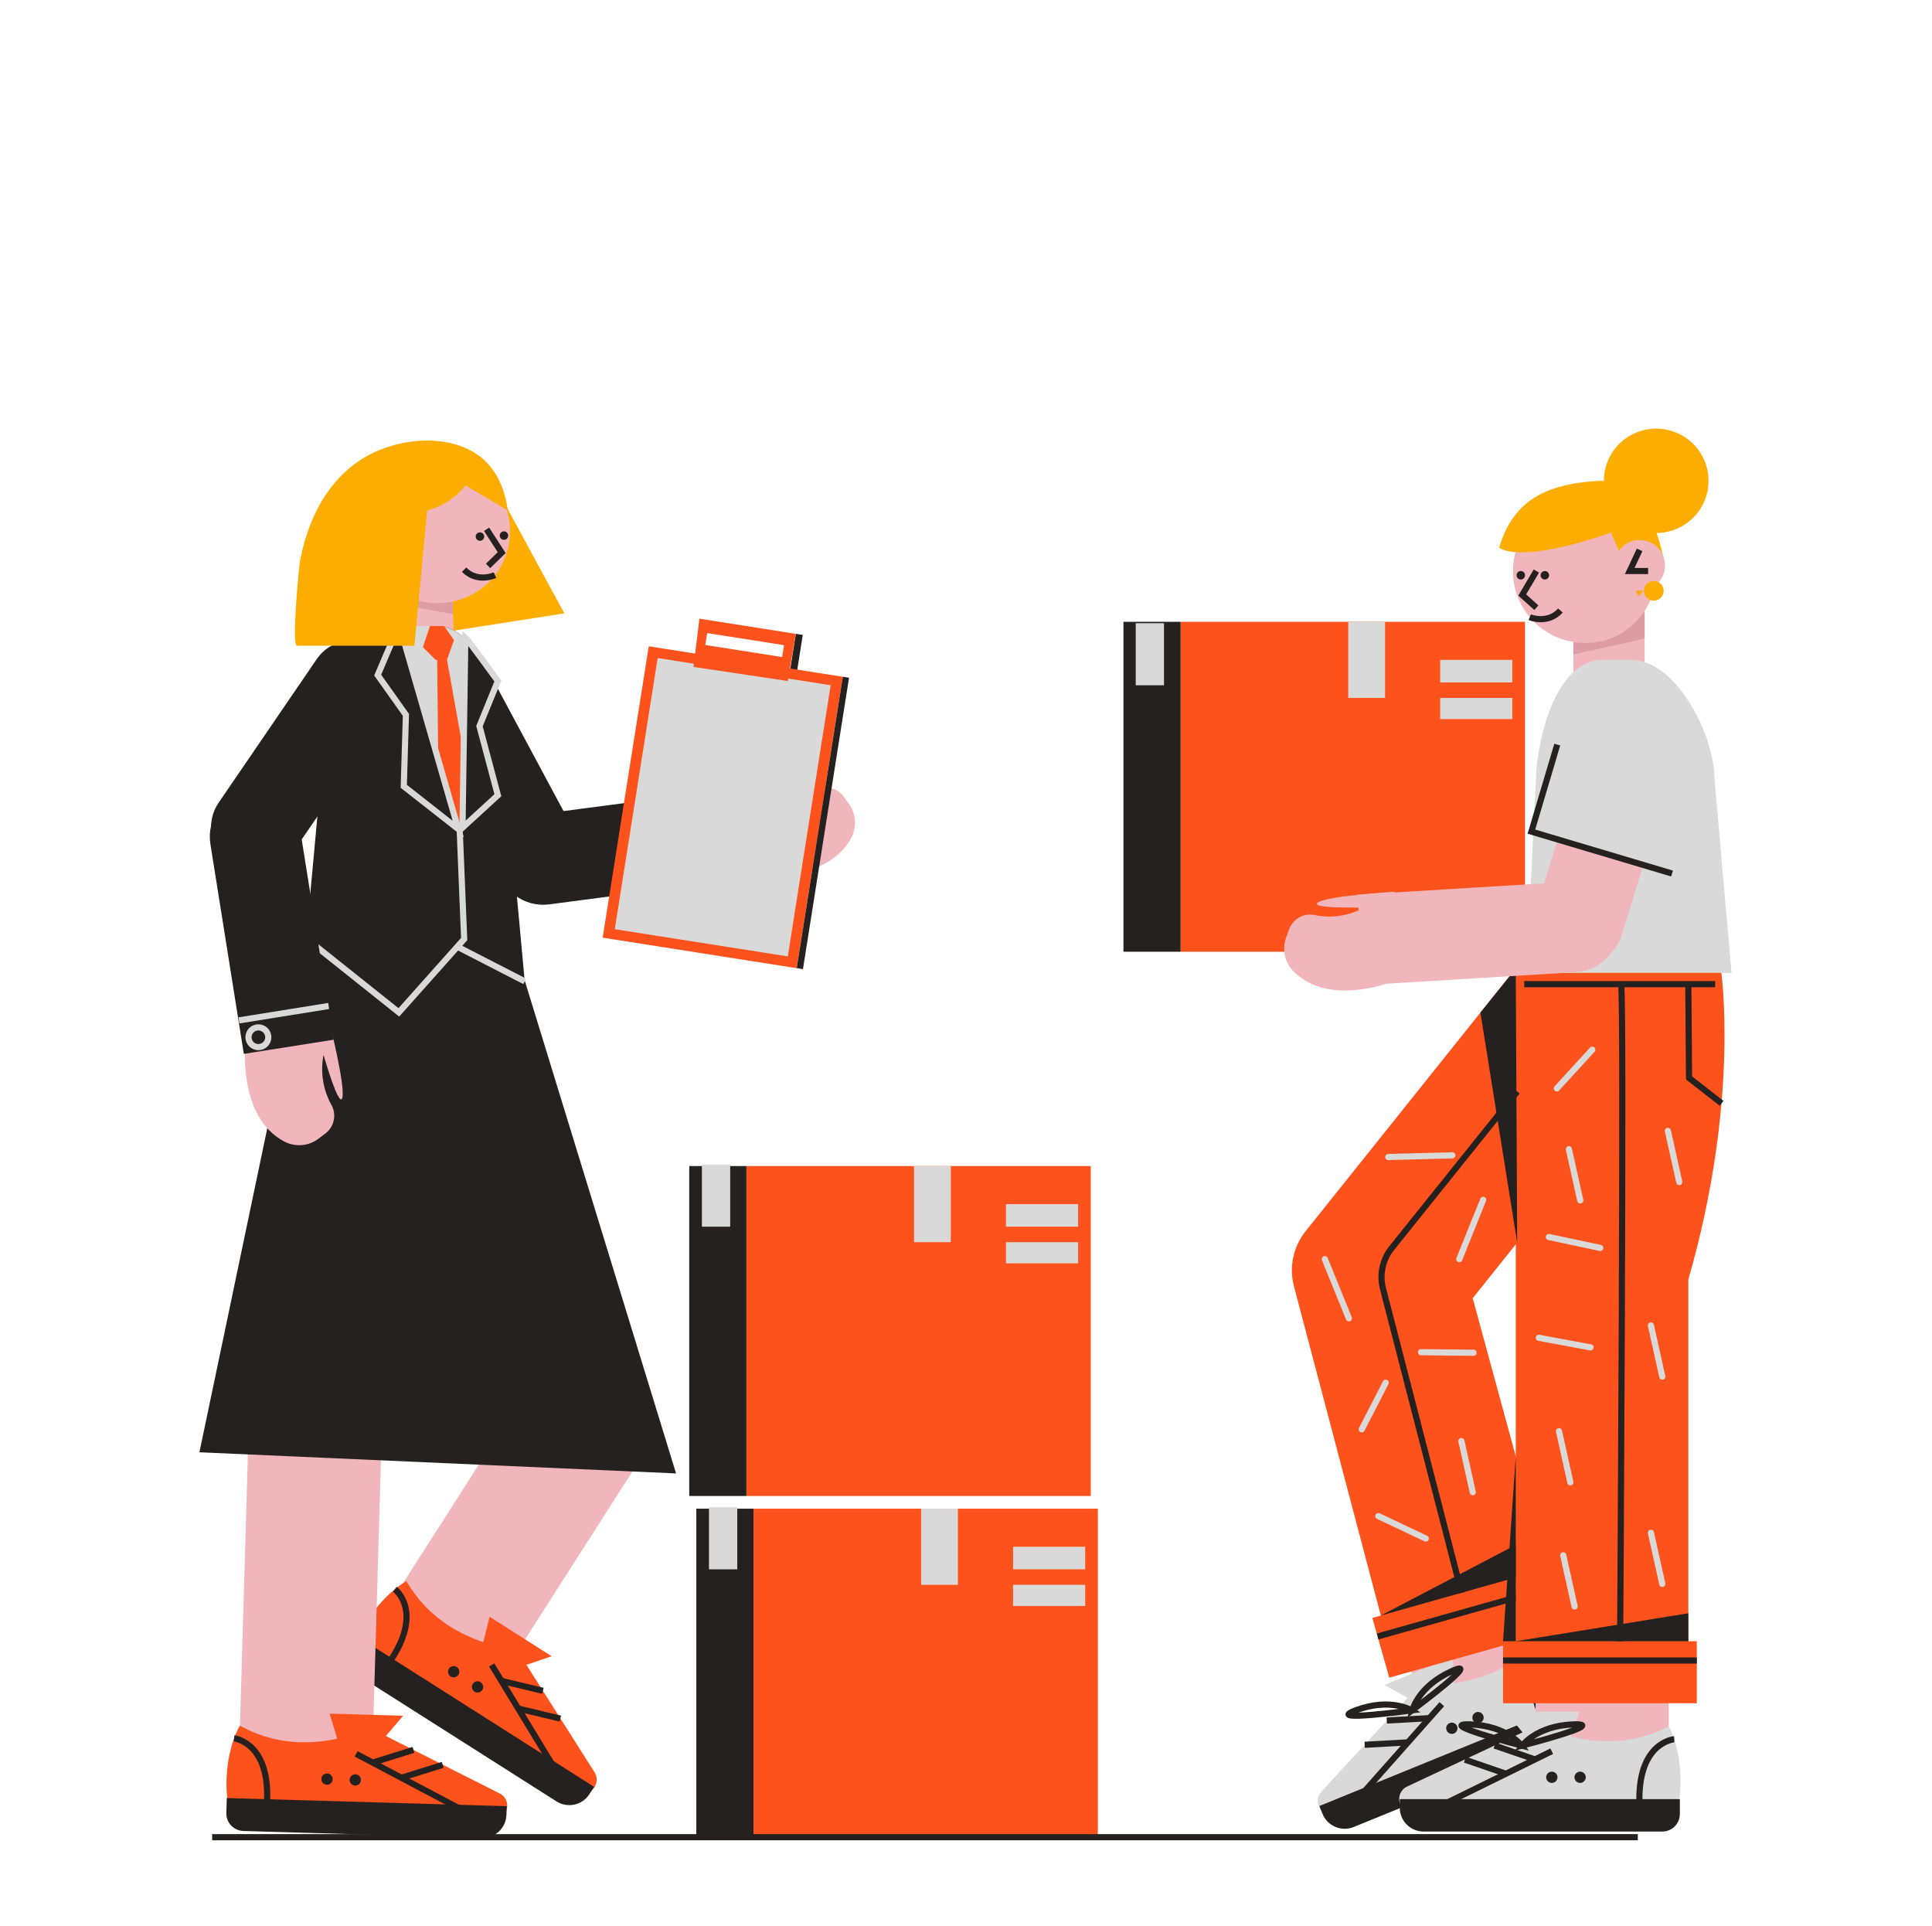 <svg width="314" height="313" viewBox="0 0 314 313" fill="none" xmlns="http://www.w3.org/2000/svg">
<path d="M245.105 253.17L225.07 261.341L231.542 277.109L251.577 268.938L245.105 253.17Z" fill="#F0B6BB"/>
<path d="M257.006 278.591L217.331 294.772C215.072 295.689 213.129 292.914 214.782 291.122L228.783 275.921L224.997 273.818L236.059 269.306L236.337 273.559C240.474 272.938 245.975 271.235 250.402 266.025C250.402 266.027 255.4 269.838 257.006 278.591Z" fill="#D9D9D9"/>
<path d="M214.425 293.499L256.55 276.32L257.468 278.557C257.755 279.256 257.751 280.039 257.458 280.735C257.166 281.431 256.607 281.983 255.907 282.269L220.009 296.908C219.058 297.296 217.992 297.291 217.044 296.895C216.097 296.499 215.346 295.744 214.957 294.796L214.422 293.492L214.425 293.499Z" fill="#252121"/>
<path d="M225.393 279.601L232.424 279.209" stroke="#252121" stroke-miterlimit="10"/>
<path d="M221.795 283.545L228.827 283.153" stroke="#252121" stroke-miterlimit="10"/>
<path d="M221.26 291.683L234.332 276.943" stroke="#252121" stroke-miterlimit="10"/>
<path d="M252.014 267.631C252.014 267.631 246.548 270.353 250.89 279.723" stroke="#252121" stroke-miterlimit="10"/>
<path d="M235.96 281.778C236.468 281.778 236.879 281.368 236.879 280.861C236.879 280.355 236.468 279.945 235.96 279.945C235.452 279.945 235.04 280.355 235.04 280.861C235.04 281.368 235.452 281.778 235.96 281.778Z" fill="#252121"/>
<path d="M240.215 280.043C240.722 280.043 241.134 279.633 241.134 279.127C241.134 278.621 240.722 278.21 240.215 278.21C239.707 278.21 239.295 278.621 239.295 279.127C239.295 279.633 239.707 280.043 240.215 280.043Z" fill="#252121"/>
<path d="M229.427 277.956C229.427 277.956 214.842 279.943 220.462 277.899C226.082 275.855 229.427 277.956 229.427 277.956Z" stroke="#252121" stroke-miterlimit="10"/>
<path d="M229.56 277.901C229.56 277.901 241.357 269.127 235.914 271.595C230.471 274.063 229.56 277.901 229.56 277.901Z" stroke="#252121" stroke-miterlimit="10"/>
<path d="M271.217 266.634H249.57V283.671H271.217V266.634Z" fill="#F0B6BB"/>
<path d="M272.557 294.669H229.689C227.248 294.669 226.505 291.363 228.716 290.316L247.451 281.533L244.743 278.171H256.696L255.338 282.213C259.397 283.196 265.141 283.7 271.217 280.55C271.217 280.55 274.396 285.962 272.557 294.669Z" fill="#D9D9D9"/>
<path d="M239.353 210.973L253.896 264.361L226.834 271.694L210.3 209.043C209.894 207.507 209.854 205.897 210.183 204.342C210.512 202.788 211.2 201.331 212.194 200.089L247.78 155.583L269.711 172.998L239.353 210.973Z" fill="#FD521B"/>
<path d="M253.342 254.389L223.04 262.936L225.793 272.637L256.096 264.09L253.342 254.389Z" fill="#FD521B"/>
<path d="M223.901 265.947L254.202 257.398" stroke="#252121" stroke-miterlimit="10"/>
<path d="M279.683 157.417C279.683 157.417 282.901 178.497 274.396 207.941V271.068H246.352V157.417H279.683Z" fill="#FD521B"/>
<path d="M275.775 266.715H244.283V276.797H275.775V266.715Z" fill="#FD521B"/>
<path d="M246.352 266.715H274.396V262.173L246.352 266.715Z" fill="#252121"/>
<path d="M263.477 160.281C263.983 161.656 263.316 266.715 263.316 266.715" stroke="#252121" stroke-miterlimit="10"/>
<path d="M244.283 269.849H275.775" stroke="#252121" stroke-miterlimit="10"/>
<path d="M246.352 157.417L246.582 201.928L240.605 164.55L246.352 157.417Z" fill="#252121"/>
<path d="M246.352 266.714H244.283L246.352 236.661" fill="#252121"/>
<path d="M247.731 159.937H278.763" stroke="#252121" stroke-miterlimit="10"/>
<path d="M279.798 179.299L274.511 175.175L274.396 159.937" stroke="#252121" stroke-miterlimit="10"/>
<path d="M224.423 262.542L246.352 256.355V251.064L224.423 262.542Z" fill="#252121"/>
<path d="M237.541 258.841L224.768 209.405C224.476 208.274 224.453 207.09 224.7 205.949C224.947 204.807 225.457 203.738 226.19 202.827L246.591 177.393" stroke="#252121" stroke-miterlimit="10"/>
<path d="M227.503 292.378H273.017V294.802C273.017 295.557 272.716 296.281 272.181 296.814C271.645 297.348 270.919 297.648 270.162 297.648H231.376C230.349 297.648 229.364 297.241 228.637 296.517C227.911 295.793 227.503 294.811 227.503 293.787V292.378Z" fill="#252121"/>
<path d="M242.913 283.671L249.57 285.962" stroke="#252121" stroke-miterlimit="10"/>
<path d="M238.086 285.962L244.743 288.253" stroke="#252121" stroke-miterlimit="10"/>
<path d="M234.498 293.294L252.198 284.587" stroke="#252121" stroke-miterlimit="10"/>
<path d="M272.1 282.642C272.1 282.642 266.006 283.1 266.465 293.411" stroke="#252121" stroke-miterlimit="10"/>
<path d="M252.214 289.743C252.721 289.743 253.133 289.332 253.133 288.826C253.133 288.32 252.721 287.91 252.214 287.91C251.706 287.91 251.294 288.32 251.294 288.826C251.294 289.332 251.706 289.743 252.214 289.743Z" fill="#252121"/>
<path d="M256.811 289.743C257.319 289.743 257.731 289.332 257.731 288.826C257.731 288.32 257.319 287.91 256.811 287.91C256.303 287.91 255.892 288.32 255.892 288.826C255.892 289.332 256.303 289.743 256.811 289.743Z" fill="#252121"/>
<path d="M247.272 283.67C247.272 283.67 233.02 280.004 238.996 280.233C244.973 280.463 247.272 283.67 247.272 283.67Z" stroke="#252121" stroke-miterlimit="10"/>
<path d="M247.416 283.67C247.416 283.67 261.668 280.004 255.692 280.233C249.715 280.463 247.416 283.67 247.416 283.67Z" stroke="#252121" stroke-miterlimit="10"/>
<path d="M215.32 204.619L219.228 214.242" stroke="#D9D9D9" stroke-miterlimit="10" stroke-linecap="round"/>
<path d="M241.051 194.988L237.173 204.626" stroke="#D9D9D9" stroke-miterlimit="10" stroke-linecap="round"/>
<path d="M236.042 187.756L225.629 188.028" stroke="#D9D9D9" stroke-miterlimit="10" stroke-linecap="round"/>
<path d="M239.491 219.836L230.951 219.742" stroke="#D9D9D9" stroke-miterlimit="10" stroke-linecap="round"/>
<path d="M255.225 240.9L253.375 232.589" stroke="#D9D9D9" stroke-miterlimit="10" stroke-linecap="round"/>
<path d="M272.925 192.094L271.074 183.783" stroke="#D9D9D9" stroke-miterlimit="10" stroke-linecap="round"/>
<path d="M253.03 176.875L258.788 170.587" stroke="#D9D9D9" stroke-miterlimit="10" stroke-linecap="round"/>
<path d="M231.723 250.027L224.009 246.376" stroke="#D9D9D9" stroke-miterlimit="10" stroke-linecap="round"/>
<path d="M221.319 232.282L225.216 224.707" stroke="#D9D9D9" stroke-miterlimit="10" stroke-linecap="round"/>
<path d="M260.085 202.802L251.733 201.028" stroke="#D9D9D9" stroke-miterlimit="10" stroke-linecap="round"/>
<path d="M239.364 242.504L237.514 234.193" stroke="#D9D9D9" stroke-miterlimit="10" stroke-linecap="round"/>
<path d="M270.166 223.715L268.316 215.404" stroke="#D9D9D9" stroke-miterlimit="10" stroke-linecap="round"/>
<path d="M258.498 218.963L250.101 217.407" stroke="#D9D9D9" stroke-miterlimit="10" stroke-linecap="round"/>
<path d="M270.166 257.398L268.316 249.087" stroke="#D9D9D9" stroke-miterlimit="10" stroke-linecap="round"/>
<path d="M255.915 261.064L254.064 252.753" stroke="#D9D9D9" stroke-miterlimit="10" stroke-linecap="round"/>
<path d="M256.834 195.073L254.984 186.762" stroke="#D9D9D9" stroke-miterlimit="10" stroke-linecap="round"/>
<path d="M81.219 80.344L91.717 99.674L71.259 102.882V82.947L81.219 80.344Z" fill="#FDAD00"/>
<path d="M90.858 145.043L90.216 145.385C88.601 146.246 86.708 146.432 84.954 145.903C83.201 145.374 81.73 144.172 80.865 142.562L67.471 117.609C66.607 115.998 66.42 114.112 66.951 112.365C67.482 110.617 68.688 109.151 70.303 108.29L70.944 107.946C71.744 107.519 72.621 107.254 73.523 107.164C74.426 107.075 75.338 107.164 76.206 107.426C77.075 107.689 77.883 108.119 78.584 108.692C79.286 109.266 79.867 109.971 80.295 110.769L90.97 130.658L91.589 131.804L92.248 133.034L93.687 135.715C94.116 136.513 94.383 137.387 94.473 138.287C94.563 139.188 94.474 140.097 94.211 140.963C93.948 141.83 93.517 142.636 92.941 143.336C92.366 144.036 91.658 144.616 90.858 145.043Z" fill="#252121"/>
<path d="M122.701 142.17C122.701 142.17 134.156 143.655 138.291 136.283C138.783 135.408 139.013 134.41 138.956 133.409C138.899 132.407 138.555 131.442 137.967 130.628L137.114 129.444C136.601 128.738 135.849 128.241 134.997 128.044C134.145 127.847 133.25 127.964 132.478 128.374C130.639 129.324 127.88 130.149 124.331 129.393C124.331 129.393 133.28 127.12 131.39 126.536C129.501 125.952 119.035 128.27 118.959 128.259C118.883 128.247 122.701 142.17 122.701 142.17Z" fill="#F0B6BB"/>
<path d="M123.625 142.463L89.251 146.97C88.269 147.099 87.272 147.034 86.316 146.779C85.36 146.523 84.463 146.083 83.678 145.482C82.893 144.881 82.234 144.131 81.74 143.276C81.245 142.421 80.925 141.478 80.796 140.499L80.348 137.101C80.283 136.609 80.316 136.109 80.444 135.629C80.573 135.15 80.795 134.7 81.099 134.306C81.402 133.912 81.78 133.582 82.211 133.334C82.642 133.086 83.118 132.925 83.612 132.86L90.57 131.943L91.591 131.808L94.034 131.487L121.699 127.865L123.625 142.463Z" fill="#252121"/>
<path d="M116.074 143.563L114.116 128.972" stroke="#D9D9D9" stroke-miterlimit="10"/>
<path d="M119.072 132.899C119.96 132.899 120.681 132.181 120.681 131.295C120.681 130.409 119.96 129.691 119.072 129.691C118.183 129.691 117.463 130.409 117.463 131.295C117.463 132.181 118.183 132.899 119.072 132.899Z" stroke="#D9D9D9" stroke-miterlimit="10"/>
<path d="M63.114 261.015L81.367 272.615L104.173 236.959L85.92 225.359L63.114 261.015Z" fill="#F0B6BB"/>
<path d="M57.306 268.165L93.453 291.134C95.522 292.442 97.922 290.052 96.616 287.994L85.555 270.55L89.656 269.157L79.576 262.741L78.544 266.866C74.59 265.518 69.473 262.865 66.05 256.953C66.05 256.976 60.455 259.84 57.306 268.165Z" fill="#FD521B"/>
<path d="M90.446 292.749L57.74 271.964C57.101 271.558 56.651 270.916 56.487 270.179C56.323 269.442 56.46 268.67 56.867 268.034L58.175 265.99L96.552 290.38L95.792 291.568C95.24 292.431 94.367 293.041 93.364 293.262C92.362 293.483 91.312 293.299 90.446 292.749Z" fill="#252121"/>
<path d="M88.235 274.775L81.385 273.139" stroke="#252121" stroke-miterlimit="10"/>
<path d="M91.069 279.294L84.219 277.658" stroke="#252121" stroke-miterlimit="10"/>
<path d="M90.141 287.399L79.911 270.571" stroke="#252121" stroke-miterlimit="10"/>
<path d="M64.177 258.269C64.177 258.269 69.071 261.919 63.122 270.367" stroke="#252121" stroke-miterlimit="10"/>
<path d="M77.61 275.055C78.118 275.055 78.53 274.645 78.53 274.138C78.53 273.632 78.118 273.222 77.61 273.222C77.103 273.222 76.691 273.632 76.691 274.138C76.691 274.645 77.103 275.055 77.61 275.055Z" fill="#252121"/>
<path d="M73.735 272.592C74.243 272.592 74.654 272.182 74.654 271.675C74.654 271.169 74.243 270.759 73.735 270.759C73.227 270.759 72.815 271.169 72.815 271.675C72.815 272.182 73.227 272.592 73.735 272.592Z" fill="#252121"/>
<path d="M62.203 103.81L73.769 103.343L73.193 89.148L61.626 89.616L62.203 103.81Z" fill="#F0B6BB"/>
<path d="M71.225 97.99C77.671 97.99 82.897 92.781 82.897 86.355C82.897 79.928 77.671 74.719 71.225 74.719C64.778 74.719 59.552 79.928 59.552 86.355C59.552 92.781 64.778 97.99 71.225 97.99Z" fill="#F0B6BB"/>
<path d="M79.084 86.011L81.539 89.81L79.325 91.964" stroke="#252121" stroke-miterlimit="10"/>
<path d="M73.542 97.761C73.542 97.761 66.512 99.674 61.768 93.178L61.952 97.704L73.624 99.793L73.542 97.761Z" fill="#DD9BA3"/>
<path d="M80.454 93.465C80.454 93.465 77.59 94.784 75.431 92.578" stroke="#252121" stroke-miterlimit="10"/>
<path d="M81.909 87.729C82.29 87.729 82.598 87.421 82.598 87.042C82.598 86.662 82.29 86.355 81.909 86.355C81.528 86.355 81.219 86.662 81.219 87.042C81.219 87.421 81.528 87.729 81.909 87.729Z" fill="#252121"/>
<path d="M78.006 87.888C78.387 87.888 78.695 87.58 78.695 87.2C78.695 86.82 78.387 86.513 78.006 86.513C77.625 86.513 77.316 86.82 77.316 87.2C77.316 87.58 77.625 87.888 78.006 87.888Z" fill="#252121"/>
<path d="M38.909 283.552L60.546 284.181L62.434 219.631L40.797 219.002L38.909 283.552Z" fill="#F0B6BB"/>
<path d="M37.239 294.511L80.088 295.755C82.527 295.824 83.366 292.547 81.187 291.443L62.717 282.119L65.522 278.827L53.568 278.481L54.81 282.559C50.723 283.425 44.965 283.762 38.986 280.435C38.99 280.435 35.653 285.754 37.239 294.511Z" fill="#FD521B"/>
<path d="M78.326 298.682L39.557 297.555C38.8 297.533 38.083 297.212 37.563 296.663C37.044 296.114 36.764 295.382 36.786 294.627L36.857 292.204L82.352 293.526L82.311 294.93C82.281 295.954 81.844 296.924 81.097 297.626C80.35 298.329 79.353 298.707 78.326 298.677L78.326 298.682Z" fill="#252121"/>
<path d="M67.191 284.376L60.469 286.473" stroke="#252121" stroke-miterlimit="10"/>
<path d="M71.949 286.807L65.227 288.904" stroke="#252121" stroke-miterlimit="10"/>
<path d="M75.321 294.241L57.883 285.022" stroke="#252121" stroke-miterlimit="10"/>
<path d="M38.045 282.502C38.045 282.502 44.123 283.134 43.362 293.427" stroke="#252121" stroke-miterlimit="10"/>
<path d="M57.743 290.176C58.251 290.176 58.662 289.766 58.662 289.259C58.662 288.753 58.251 288.343 57.743 288.343C57.235 288.343 56.824 288.753 56.824 289.259C56.824 289.766 57.235 290.176 57.743 290.176Z" fill="#252121"/>
<path d="M53.148 290.043C53.656 290.043 54.067 289.632 54.067 289.126C54.067 288.62 53.656 288.21 53.148 288.21C52.64 288.21 52.228 288.62 52.228 289.126C52.228 289.632 52.64 290.043 53.148 290.043Z" fill="#252121"/>
<path d="M85.281 159.479L49.35 156.958L52.64 121.213C52.64 114.353 58.157 103.176 64.903 101.863C65.331 101.779 65.766 101.737 66.202 101.737H70.799C72.937 101.737 74.725 102.738 76.199 104.346C79.445 107.898 81.139 114.406 81.612 119.609L85.281 159.479Z" fill="#252121"/>
<path d="M49.881 152.605L32.411 236.01L109.877 239.447L83.212 152.605H49.881Z" fill="#252121"/>
<path d="M76.19 104.346L74.707 134.732L64.903 101.863C65.331 101.779 65.766 101.737 66.202 101.737H70.799C72.928 101.737 74.707 102.738 76.19 104.346Z" fill="#D9D9D9"/>
<path d="M74.707 134.732L75.44 152.605L64.823 164.52L49.881 152.605" stroke="#D9D9D9" stroke-miterlimit="10"/>
<path d="M74.328 153.851L85.281 159.479" stroke="#D9D9D9" stroke-miterlimit="10"/>
<path d="M72.65 107.206L73.788 104.028L72.179 101.737H69.88L68.731 105.174L70.799 107.236H71.048L71.22 123.042L74.477 134.961L75.167 134.732L75.397 122.588L72.65 107.206Z" fill="#FD521B"/>
<path d="M75.627 103.57C75.933 103.824 80.914 110.673 80.914 110.673L77.925 118.005L80.914 129.233L75.167 134.503L75.627 103.57Z" fill="#252121" stroke="#D9D9D9" stroke-miterlimit="10"/>
<path d="M37.928 140.46L37.328 140.055C35.814 139.026 34.772 137.441 34.43 135.646C34.089 133.852 34.477 131.996 35.508 130.486L51.49 107.096C52 106.347 52.653 105.707 53.411 105.21C54.17 104.714 55.02 104.371 55.911 104.203C56.803 104.034 57.719 104.043 58.607 104.228C59.495 104.413 60.338 104.771 61.087 105.281L61.69 105.691C62.44 106.2 63.082 106.851 63.579 107.607C64.076 108.363 64.419 109.21 64.587 110.098C64.756 110.987 64.747 111.9 64.561 112.784C64.375 113.669 64.015 114.509 63.503 115.255L50.76 133.896L50.019 134.977L49.231 136.123L47.514 138.643C46.483 140.149 44.895 141.186 43.098 141.527C41.301 141.867 39.442 141.484 37.928 140.46Z" fill="#252121"/>
<path d="M64.912 101.594C64.683 101.911 61.382 109.708 61.382 109.708L65.972 116.172L65.623 127.785L74.477 134.732L64.912 101.594Z" fill="#252121" stroke="#D9D9D9" stroke-miterlimit="10"/>
<path d="M39.866 170.12C39.866 170.12 38.742 181.551 46.178 185.499C47.057 185.966 48.053 186.172 49.045 186.09C50.038 186.009 50.987 185.645 51.778 185.041L52.927 184.166C53.613 183.631 54.084 182.869 54.252 182.017C54.421 181.166 54.277 180.282 53.847 179.528C52.489 177.063 52.043 174.201 52.587 171.442C52.587 171.442 55.115 180.298 55.635 178.405C56.154 176.513 53.541 166.147 53.548 166.073C53.555 166 39.866 170.12 39.866 170.12Z" fill="#F0B6BB"/>
<path d="M39.627 171.268L34.188 137.126C33.878 135.16 34.364 133.151 35.54 131.542C36.715 129.933 38.484 128.855 40.457 128.545L43.854 128.007C44.848 127.85 45.863 128.093 46.677 128.682C47.491 129.271 48.036 130.158 48.194 131.148L49.295 138.057L49.456 139.07L49.845 141.496L54.212 168.965L39.627 171.268Z" fill="#252121"/>
<path d="M38.839 165.823L53.419 163.482" stroke="#D9D9D9" stroke-miterlimit="10"/>
<path d="M41.995 170.166C42.883 170.166 43.604 169.448 43.604 168.562C43.604 167.676 42.883 166.958 41.995 166.958C41.106 166.958 40.386 167.676 40.386 168.562C40.386 169.448 41.106 170.166 41.995 170.166Z" stroke="#D9D9D9" stroke-miterlimit="10"/>
<path d="M82.523 82.947L75.652 78.876C74.477 80.459 72.565 82.031 69.42 82.984L67.351 104.944H48.272C47.337 104.944 48.608 91.964 48.764 91.13C50.286 83.032 54.633 75.432 62.855 72.696C66.774 71.392 71.307 71.11 75.211 72.618C79.728 74.364 81.941 78.314 82.523 82.947Z" fill="#FDAD00"/>
<path d="M191.885 154.667H247.848V101.049H191.885V154.667Z" fill="#FD521B"/>
<path d="M267.291 95.699H255.715V109.905H267.291V95.699Z" fill="#F0B6BB"/>
<path d="M257.565 104.463C264.012 104.463 269.238 99.254 269.238 92.828C269.238 86.401 264.012 81.192 257.565 81.192C251.118 81.192 245.892 86.401 245.892 92.828C245.892 99.254 251.118 104.463 257.565 104.463Z" fill="#F0B6BB"/>
<path d="M247.17 94.175C247.551 94.175 247.86 93.867 247.86 93.487C247.86 93.108 247.551 92.8 247.17 92.8C246.789 92.8 246.481 93.108 246.481 93.487C246.481 93.867 246.789 94.175 247.17 94.175Z" fill="#252121"/>
<path d="M251.078 94.175C251.459 94.175 251.768 93.867 251.768 93.487C251.768 93.108 251.459 92.8 251.078 92.8C250.697 92.8 250.389 93.108 250.389 93.487C250.389 93.867 250.697 94.175 251.078 94.175Z" fill="#252121"/>
<path d="M249.699 92.8L247.4 96.695L249.699 98.758" stroke="#252121" stroke-miterlimit="10"/>
<path d="M281.421 158.104H248.09L249.699 125.108C250.389 117.547 253.653 107.236 260.503 107.236H265.1C272.417 107.236 278.662 119.417 278.662 126.712L281.421 158.104Z" fill="#D9D9D9"/>
<path d="M255.715 104.319C255.715 104.319 262.815 105.946 267.291 99.257V103.799L255.715 106.358V104.319Z" fill="#DD9BA3"/>
<path d="M248.623 100.304C248.623 100.304 251.538 101.507 253.607 99.216" stroke="#252121" stroke-miterlimit="10"/>
<path d="M231.381 146.086L231.333 146.313L231.195 146.304L231.381 146.086Z" fill="#F0B6BB"/>
<path d="M226.88 159.307C226.88 159.307 216.272 163.862 210.27 157.9C209.557 157.193 209.061 156.297 208.84 155.318C208.62 154.34 208.685 153.319 209.026 152.376L209.523 151.001C209.823 150.183 210.409 149.5 211.174 149.079C211.939 148.658 212.831 148.527 213.686 148.709C215.708 149.124 218.6 149.168 221.802 147.465C221.802 147.465 212.571 147.722 214.217 146.645C215.862 145.568 226.577 144.94 226.648 144.908C226.719 144.876 226.88 159.307 226.88 159.307Z" fill="#F0B6BB"/>
<path d="M267.358 116.404L266.662 116.19C263.017 115.067 259.15 117.102 258.023 120.736L249.642 147.775C248.516 151.408 250.558 155.264 254.203 156.386L254.899 156.601C258.544 157.723 262.411 155.688 263.538 152.055L271.919 125.015C273.045 121.382 271.003 117.527 267.358 116.404Z" fill="#F0B6BB"/>
<path d="M263.006 146.609L263.216 150.04C263.335 152.029 262.657 153.983 261.331 155.474C260.005 156.964 258.139 157.868 256.144 157.988L221.544 160.091L220.645 145.397L258.989 143.066C259.993 143.005 260.981 143.344 261.734 144.008C262.487 144.673 262.945 145.608 263.006 146.609Z" fill="#F0B6BB"/>
<path d="M271.063 141.902L248.767 135.035L253.773 118.883C254.689 115.938 256.74 113.476 259.475 112.038C262.211 110.599 265.408 110.303 268.363 111.213C271.32 112.123 273.792 114.167 275.237 116.895C276.682 119.623 276.98 122.812 276.067 125.759L271.063 141.902Z" fill="#D9D9D9"/>
<path d="M271.75 141.959L248.892 135.149L253.096 121.007" stroke="#252121" stroke-miterlimit="10"/>
<path d="M191.882 101.049H182.589V154.667H191.882V101.049Z" fill="#252121"/>
<path d="M219.126 113.422H225.103V101.049H219.126V113.422Z" fill="#D9D9D9"/>
<path d="M184.584 111.36H189.182V101.278H184.584V111.36Z" fill="#D9D9D9"/>
<path d="M234.068 110.902H245.791V107.236H234.068V110.902Z" fill="#D9D9D9"/>
<path d="M234.068 116.859H245.791V113.422H234.068V116.859Z" fill="#D9D9D9"/>
<path d="M122.464 298.793H178.428V245.176H122.464V298.793Z" fill="#FD521B"/>
<path d="M122.462 245.176H113.169V298.794H122.462V245.176Z" fill="#252121"/>
<path d="M149.706 257.549H155.683V245.176H149.706V257.549Z" fill="#D9D9D9"/>
<path d="M115.226 255.029H119.823V244.947H115.226V255.029Z" fill="#D9D9D9"/>
<path d="M164.648 255.029H176.371V251.362H164.648V255.029Z" fill="#D9D9D9"/>
<path d="M164.648 260.986H176.371V257.549H164.648V260.986Z" fill="#D9D9D9"/>
<path d="M121.315 243.114H177.279V189.496H121.315V243.114Z" fill="#FD521B"/>
<path d="M121.313 189.496H112.019V243.113H121.313V189.496Z" fill="#252121"/>
<path d="M148.557 201.869H154.533V189.496H148.557V201.869Z" fill="#D9D9D9"/>
<path d="M114.077 199.348H118.674V189.266H114.077V199.348Z" fill="#D9D9D9"/>
<path d="M163.498 199.348H175.222V195.682H163.498V199.348Z" fill="#D9D9D9"/>
<path d="M163.498 205.306H175.222V201.869H163.498V205.306Z" fill="#D9D9D9"/>
<path d="M277.681 78.135C277.681 75.887 276.785 73.731 275.19 72.141C273.595 70.551 271.431 69.657 269.176 69.657C266.92 69.657 264.757 70.551 263.162 72.141C261.567 73.731 260.671 75.887 260.671 78.135V78.147C260.413 78.135 260.149 78.147 259.878 78.147C251.032 78.628 245.872 81.515 243.66 88.978C243.66 88.978 246.364 91.865 261.843 86.57L266.266 96.925L270.555 91.884C270.285 90.09 269.844 88.325 269.24 86.614C271.485 86.597 273.631 85.696 275.213 84.108C276.794 82.52 277.681 80.373 277.681 78.135Z" fill="#FDAD00"/>
<path d="M34.48 298.564H266.187" stroke="#252121" stroke-miterlimit="10"/>
<path d="M128.379 109.113L129.505 109.29L130.472 103.179L129.346 103.002L128.379 109.113Z" fill="#252121"/>
<path d="M136.973 109.983L105.438 105.027L97.948 152.382L129.483 157.338L136.973 109.983Z" fill="#FD521B"/>
<path d="M135.005 111.358L106.888 106.939L99.918 151.005L128.035 155.424L135.005 111.358Z" fill="#D9D9D9"/>
<path d="M129.489 157.333L130.501 157.492L137.991 110.137L136.979 109.978L129.489 157.333Z" fill="#252121"/>
<path d="M113.674 100.543L112.709 108.381L128.037 110.673L129.342 103.006L113.674 100.543ZM127.117 106.778L114.628 104.816L114.934 102.882L127.423 104.844L127.117 106.778Z" fill="#FD521B"/>
<path d="M266.479 96.008C268.765 96.008 270.617 94.161 270.617 91.883C270.617 89.606 268.765 87.759 266.479 87.759C264.194 87.759 262.342 89.606 262.342 91.883C262.342 94.161 264.194 96.008 266.479 96.008Z" fill="#F0B6BB"/>
<path d="M266.479 89.363L264.87 92.8H267.858" stroke="#252121" stroke-miterlimit="10"/>
<path d="M268.778 97.612C269.667 97.612 270.387 96.894 270.387 96.008C270.387 95.122 269.667 94.404 268.778 94.404C267.889 94.404 267.169 95.122 267.169 96.008C267.169 96.894 267.889 97.612 268.778 97.612Z" fill="#FDAD00"/>
</svg>
